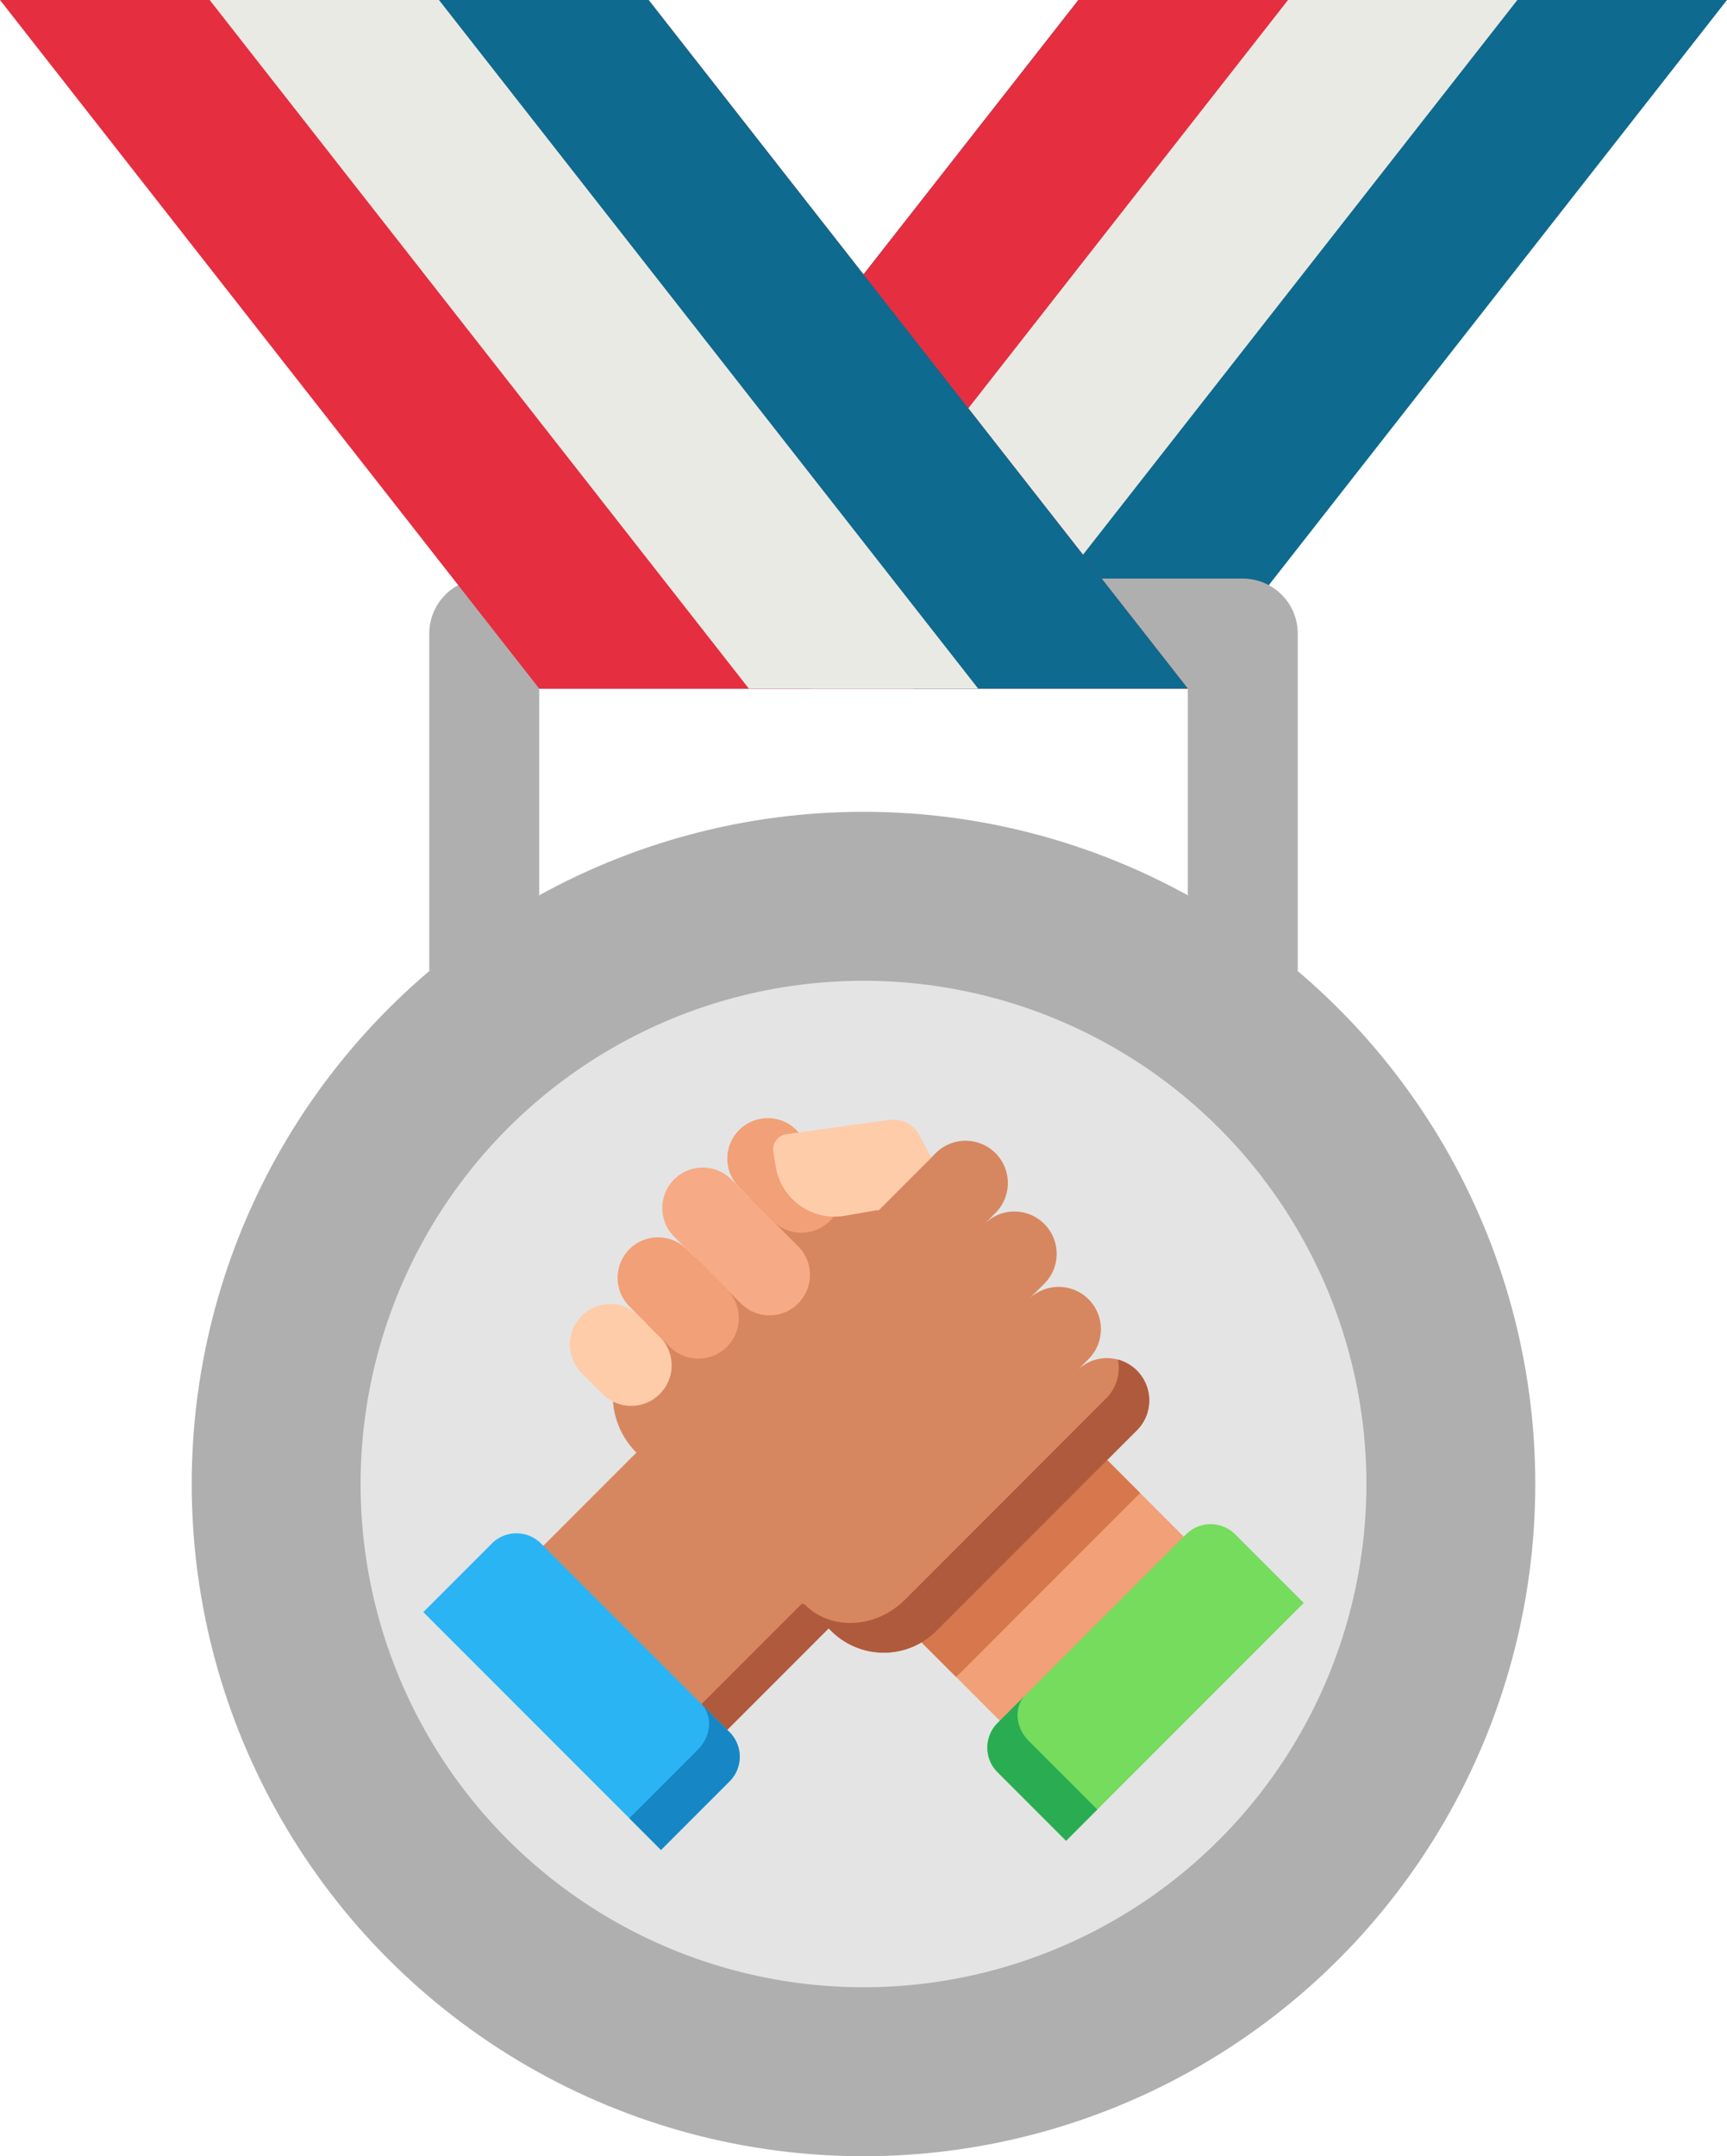 <svg id="PLATINUM" xmlns="http://www.w3.org/2000/svg" width="760.09" height="948.389" viewBox="0 0 760.09 948.389">
  <path id="Path_691" data-name="Path 691" d="M416.257,0H701.722L464.408,302.873H178.943Z" transform="translate(58.367 0)" fill="#0e6a8e"/>
  <path id="Path_694" data-name="Path 694" d="M416.257,0H536.9L299.587,302.873H178.943Z" transform="translate(58.367 0)" fill="#e52e40"/>
  <path id="Path_692" data-name="Path 692" d="M466.07,0H567L329.682,302.873H228.756Z" transform="translate(100.824 0)" fill="#eaeae4"/>
  <circle id="Ellipse_136" data-name="Ellipse 136" cx="295.666" cy="295.666" r="295.666" transform="translate(84.379 357.057)" fill="#afafaf"/>
  <path id="Path_693" data-name="Path 693" d="M201.209,276.646V185.775H486.675v90.871l48.386,33.386V161.58a24.189,24.189,0,0,0-24.193-24.193H177.016a24.2,24.2,0,0,0-24.193,24.193V310.051Z" transform="translate(36.105 117.098)" fill="#afafaf"/>
  <ellipse id="Ellipse_137" data-name="Ellipse 137" cx="221.343" cy="221.343" rx="221.343" ry="221.343" transform="translate(158.701 431.38)" fill="#e4e4e4"/>
  <path id="Path_695" data-name="Path 695" d="M336.293,0H50.828L288.142,302.873H573.607Z" transform="translate(-50.828 0)" fill="#e52e40"/>
  <path id="Path_696" data-name="Path 696" d="M260.453,0H139.808L377.124,302.873H497.767Z" transform="translate(25.012 0)" fill="#0e6a8e"/>
  <path id="Path_709" data-name="Path 709" d="M201.567,0H100.641L337.955,302.873H438.881Z" transform="translate(-8.371 0)" fill="#eaeae4"/>
  <rect id="Rectangle_133" data-name="Rectangle 133" width="114.494" height="64.278" transform="translate(529.08 683.957) rotate(135)" fill="#f2a077"/>
  <path id="Path_697" data-name="Path 697" d="M366.839,237.2l-80.963,80.963,18.07,18.07c.793-.657,1.566-1.352,2.309-2.1l78.761-78.761Z" transform="translate(116.794 401.305)" fill="#d6774d"/>
  <path id="Path_698" data-name="Path 698" d="M328.917,157.555h0a18.6,18.6,0,0,0-26.306,0l5.029-5.029a18.6,18.6,0,0,0,0-26.307h0a18.6,18.6,0,0,0-26.307,0l6.834-6.834A18.6,18.6,0,0,0,261.86,93.076l4.822-4.822a18.6,18.6,0,0,0,0-26.307h0a18.6,18.6,0,0,0-26.307,0L223.689,78.634h0l-8.423,8.423-33.5-8.163a33.759,33.759,0,0,0-35.1,12.68l-41.417,55.8a35.523,35.523,0,0,0,3.407,46.291L61.127,241.2,142.09,322.16l51.178-51.177,1.06,1.06a32.816,32.816,0,0,0,46.409,0l88.181-88.181A18.6,18.6,0,0,0,328.917,157.555Z" transform="translate(171.444 445.246)" fill="#d7875f"/>
  <path id="Path_699" data-name="Path 699" d="M328.916,188.481h0a18.489,18.489,0,0,0-8.328-4.8A19.027,19.027,0,0,1,315.13,201l-88.18,88.18C214.134,302,194.4,303.039,182.867,291.508h0a1.349,1.349,0,0,0-1.908,0l-50.223,50.224-69.61-69.61h0l80.963,80.963,51.178-51.177,1.06,1.06a32.815,32.815,0,0,0,46.409,0l88.181-88.181A18.6,18.6,0,0,0,328.916,188.481Z" transform="translate(171.444 414.32)" fill="#b05a3d"/>
  <path id="Path_700" data-name="Path 700" d="M90.4,156.562h0a17.8,17.8,0,0,0,0,25.176l9.213,9.213a17.8,17.8,0,0,0,25.176,0h0a17.8,17.8,0,0,0,0-25.176l-9.213-9.213A17.8,17.8,0,0,0,90.4,156.562Z" transform="translate(165.594 422.182)" fill="#fca"/>
  <path id="Path_701" data-name="Path 701" d="M182,48.577h0a17.8,17.8,0,0,0,0,25.176l14.792,14.792a17.8,17.8,0,0,0,25.176,0h0a17.8,17.8,0,0,0,0-25.176L207.176,48.577A17.8,17.8,0,0,0,182,48.577Z" transform="translate(143.32 448.44)" fill="#f2a077"/>
  <path id="Path_702" data-name="Path 702" d="M144.184,77.291h0a17.8,17.8,0,0,0,0,25.176l29.395,29.395a17.8,17.8,0,0,0,25.176,0h0a17.8,17.8,0,0,0,0-25.176L169.36,77.29A17.8,17.8,0,0,0,144.184,77.291Z" transform="translate(152.516 441.458)" fill="#f7aa86"/>
  <path id="Path_703" data-name="Path 703" d="M118.2,117.836h0a17.8,17.8,0,0,0,0,25.175l17.737,17.737a17.8,17.8,0,0,0,25.176,0h0a17.8,17.8,0,0,0,0-25.176l-17.737-17.737A17.8,17.8,0,0,0,118.2,117.836Z" transform="translate(158.834 431.599)" fill="#f2a077"/>
  <path id="Path_704" data-name="Path 704" d="M273.054,60.889l-5.05-9.6a13.267,13.267,0,0,0-13.569-6.96l-45.181,6.3a6.722,6.722,0,0,0-5.712,7.71l1.011,6.384A26.282,26.282,0,0,0,235.032,86.5l15.032-2.625Z" transform="translate(136.835 448.235)" fill="#fca"/>
  <path id="Path_705" data-name="Path 705" d="M30.179,289.11,0,319.29,104.606,423.9l30.179-30.179a15.282,15.282,0,0,0,0-21.612l-82.994-83A15.282,15.282,0,0,0,30.179,289.11Z" transform="translate(186.307 389.772)" fill="#2bb4f3"/>
  <path id="Path_706" data-name="Path 706" d="M163.913,396.189l-12.505-12.505c5.172,5.172,4.527,14.2-1.44,20.171l-30.179,30.179,13.946,13.946,30.179-30.18A15.281,15.281,0,0,0,163.913,396.189Z" transform="translate(157.18 365.688)" fill="#1687c4"/>
  <path id="Path_707" data-name="Path 707" d="M332.473,388.407l30.179,30.179L467.258,313.981,437.079,283.8a15.282,15.282,0,0,0-21.612,0L332.473,366.8A15.282,15.282,0,0,0,332.473,388.407Z" transform="translate(106.552 391.063)" fill="#75dc5e"/>
  <path id="Path_708" data-name="Path 708" d="M344.808,378.6l-12.335,12.335a15.282,15.282,0,0,0,0,21.612l30.179,30.179,13.756-13.756L346.228,398.79C340.261,392.822,339.624,383.783,344.808,378.6Z" transform="translate(106.552 366.924)" fill="#2aad52"/>
</svg>
